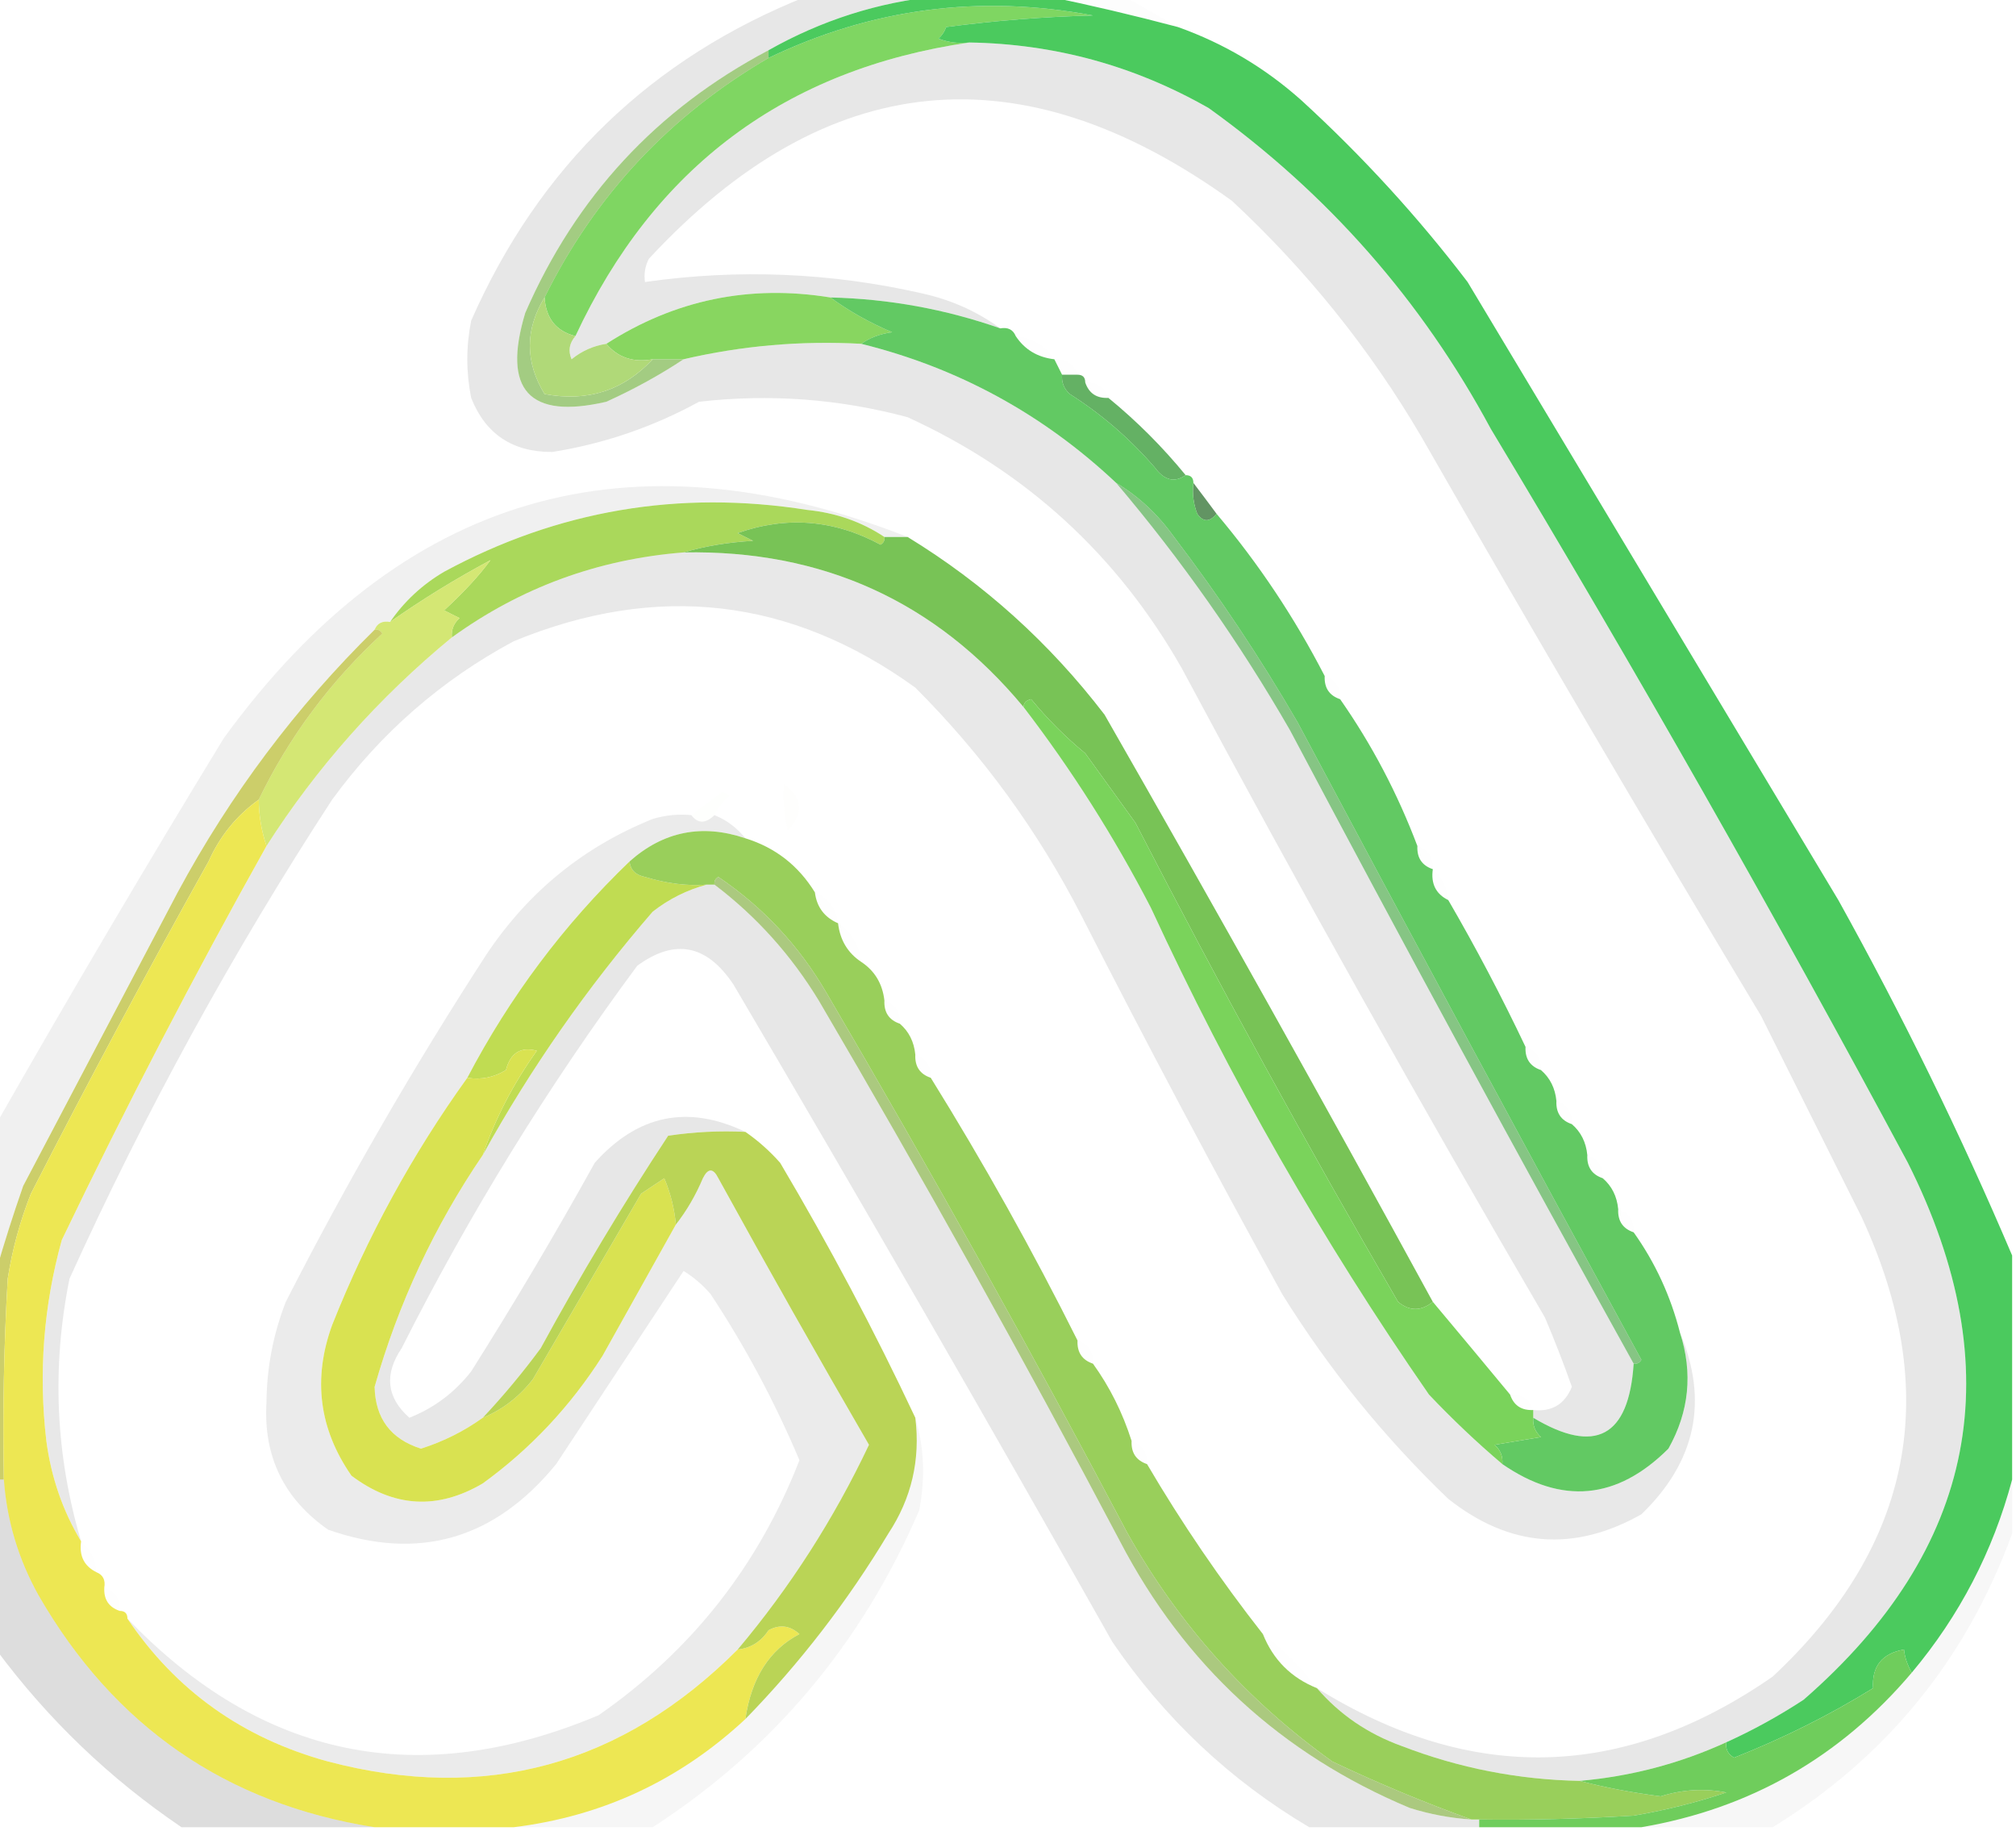 <?xml version="1.0" encoding="UTF-8"?>
<!DOCTYPE svg PUBLIC "-//W3C//DTD SVG 1.1//EN" "http://www.w3.org/Graphics/SVG/1.1/DTD/svg11.dtd">
<svg xmlns="http://www.w3.org/2000/svg" version="1.1" width="261px" height="237px" style="shape-rendering:geometricPrecision; text-rendering:geometricPrecision; image-rendering:optimizeQuality; fill-rule:evenodd; clip-rule:evenodd" xmlns:xlink="http://www.w3.org/1999/xlink">
<g><path style="opacity:0.097" fill="#000000" d="M 104.5,-0.5 C 110.167,-0.5 115.833,-0.5 121.5,-0.5C 113.704,0.284 106.371,2.617 99.5,6.5C 85.045,14.123 74.545,25.457 68,40.5C 64.989,50.486 68.489,54.319 78.5,52C 82.056,50.392 85.389,48.559 88.5,46.5C 96.037,44.742 103.703,44.075 111.5,44.5C 124.046,47.607 135.046,53.607 144.5,62.5C 152.947,72.456 160.447,83.123 167,94.5C 181.622,122.087 196.455,149.42 211.5,176.5C 210.881,185.975 206.547,188.308 198.5,183.5C 198.5,183.167 198.5,182.833 198.5,182.5C 200.912,182.756 202.579,181.756 203.5,179.5C 202.431,176.461 201.265,173.461 200,170.5C 183.826,142.823 168.16,114.823 153,86.5C 144.671,71.838 132.838,61.005 117.5,54C 108.647,51.621 99.647,50.955 90.5,52C 84.534,55.266 78.201,57.433 71.5,58.5C 66.357,58.519 62.857,56.186 61,51.5C 60.333,48.167 60.333,44.833 61,41.5C 69.807,21.525 84.307,7.525 104.5,-0.5 Z"/></g>
<g><path style="opacity:0.009" fill="#000000" d="M 135.5,-0.5 C 138.833,-0.5 142.167,-0.5 145.5,-0.5C 147.833,0.833 150.167,2.167 152.5,3.5C 146.756,1.979 141.09,0.646 135.5,-0.5 Z"/></g>
<g><path style="opacity:0.097" fill="#000100" d="M 125.5,5.5 C 136.559,5.682 146.893,8.515 156.5,14C 171.901,25.063 184.068,38.896 193,55.5C 211.773,86.711 229.773,118.378 247,150.5C 260.44,177.295 255.94,200.462 233.5,220C 230.273,222.112 226.94,223.945 223.5,225.5C 217.485,228.254 211.151,229.921 204.5,230.5C 196.567,230.347 188.9,228.847 181.5,226C 177.106,224.418 173.439,221.918 170.5,218.5C 190.508,230.927 210.175,230.427 229.5,217C 247.683,200.023 251.517,180.19 241,157.5C 236.667,148.833 232.333,140.167 228,131.5C 213.081,106.664 198.414,81.664 184,56.5C 177.352,45.178 169.185,35.011 159.5,26C 132.125,6.257 106.958,8.757 84,33.5C 83.517,34.448 83.35,35.448 83.5,36.5C 95.602,34.777 107.602,35.277 119.5,38C 123.229,38.844 126.563,40.344 129.5,42.5C 122.388,40.011 115.055,38.678 107.5,38.5C 97.037,36.803 87.37,38.803 78.5,44.5C 76.83,44.751 75.33,45.418 74,46.5C 73.53,45.423 73.697,44.423 74.5,43.5C 84.704,21.62 101.704,8.953 125.5,5.5 Z"/></g>
<g><path style="opacity:1" fill="#7fd662" d="M 125.5,5.5 C 101.704,8.953 84.704,21.62 74.5,43.5C 72.003,42.871 70.67,41.204 70.5,38.5C 77.04,25.291 86.707,14.958 99.5,7.5C 112.852,1.081 126.852,-0.753 141.5,2C 135.141,2.169 128.807,2.669 122.5,3.5C 122.291,4.086 121.957,4.586 121.5,5C 122.793,5.49 124.127,5.657 125.5,5.5 Z"/></g>
<g><path style="opacity:0.647" fill="#71b13e" d="M 99.5,6.5 C 99.5,6.833 99.5,7.167 99.5,7.5C 86.707,14.958 77.04,25.291 70.5,38.5C 67.961,42.656 67.961,46.823 70.5,51C 76.046,52.052 80.712,50.552 84.5,46.5C 85.833,46.5 87.167,46.5 88.5,46.5C 85.389,48.559 82.056,50.392 78.5,52C 68.489,54.319 64.989,50.486 68,40.5C 74.545,25.457 85.045,14.123 99.5,6.5 Z"/></g>
<g><path style="opacity:1" fill="#88d660" d="M 107.5,38.5 C 109.922,40.268 112.588,41.768 115.5,43C 113.942,43.21 112.609,43.71 111.5,44.5C 103.703,44.075 96.037,44.742 88.5,46.5C 87.167,46.5 85.833,46.5 84.5,46.5C 81.99,46.947 79.99,46.28 78.5,44.5C 87.37,38.803 97.037,36.803 107.5,38.5 Z"/></g>
<g><path style="opacity:0.005" fill="#000000" d="M 131.5,43.5 C 133.674,43.75 135.341,44.75 136.5,46.5C 134.326,46.25 132.659,45.25 131.5,43.5 Z"/></g>
<g><path style="opacity:1" fill="#b0d978" d="M 70.5,38.5 C 70.67,41.204 72.003,42.871 74.5,43.5C 73.697,44.423 73.53,45.423 74,46.5C 75.33,45.418 76.83,44.751 78.5,44.5C 79.99,46.28 81.99,46.947 84.5,46.5C 80.712,50.552 76.046,52.052 70.5,51C 67.961,46.823 67.961,42.656 70.5,38.5 Z"/></g>
<g><path style="opacity:0.005" fill="#000000" d="M 136.5,46.5 C 138.027,46.427 139.027,47.094 139.5,48.5C 138.833,48.5 138.167,48.5 137.5,48.5C 137.167,47.833 136.833,47.167 136.5,46.5 Z"/></g>
<g><path style="opacity:0.005" fill="#000000" d="M 140.5,49.5 C 142.027,49.427 143.027,50.094 143.5,51.5C 141.973,51.573 140.973,50.906 140.5,49.5 Z"/></g>
<g><path style="opacity:0.843" fill="#47a347" d="M 137.5,48.5 C 138.167,48.5 138.833,48.5 139.5,48.5C 140.167,48.5 140.5,48.833 140.5,49.5C 140.973,50.906 141.973,51.573 143.5,51.5C 147.167,54.5 150.5,57.833 153.5,61.5C 152.061,62.509 150.728,62.176 149.5,60.5C 146.276,56.773 142.609,53.606 138.5,51C 137.748,50.329 137.414,49.496 137.5,48.5 Z"/></g>
<g><path style="opacity:0.061" fill="#000000" d="M 117.5,69.5 C 116.5,69.5 115.5,69.5 114.5,69.5C 111.551,67.539 108.218,66.373 104.5,66C 87.874,63.382 72.208,66.049 57.5,74C 54.669,75.666 52.336,77.832 50.5,80.5C 49.508,80.328 48.842,80.662 48.5,81.5C 38.318,91.513 29.818,102.846 23,115.5C 16.348,128.135 9.682,140.802 3,153.5C 1.691,157.254 0.525,160.921 -0.5,164.5C -0.5,158.167 -0.5,151.833 -0.5,145.5C 9.055,128.732 18.888,112.065 29,95.5C 51.929,64.02 81.429,55.353 117.5,69.5 Z"/></g>
<g><path style="opacity:0.775" fill="#357536" d="M 154.5,62.5 C 155.488,63.795 156.488,65.128 157.5,66.5C 156.603,67.598 155.77,67.598 155,66.5C 154.51,65.207 154.343,63.873 154.5,62.5 Z"/></g>
<g><path style="opacity:0.624" fill="#3ea23a" d="M 144.5,62.5 C 147.41,64.239 149.91,66.572 152,69.5C 157.83,77.156 163.163,85.156 168,93.5C 182.735,121.143 197.569,148.643 212.5,176C 212.272,176.399 211.938,176.565 211.5,176.5C 196.455,149.42 181.622,122.087 167,94.5C 160.447,83.123 152.947,72.456 144.5,62.5 Z"/></g>
<g><path style="opacity:1" fill="#aad85b" d="M 114.5,69.5 C 114.565,69.938 114.399,70.272 114,70.5C 108,67.264 101.833,66.764 95.5,69C 96.167,69.333 96.833,69.667 97.5,70C 94.305,70.18 91.305,70.68 88.5,71.5C 77.426,72.376 67.426,76.043 58.5,82.5C 58.414,81.504 58.748,80.671 59.5,80C 58.833,79.667 58.167,79.333 57.5,79C 60.069,76.631 62.069,74.464 63.5,72.5C 58.944,74.938 54.61,77.605 50.5,80.5C 52.336,77.832 54.669,75.666 57.5,74C 72.208,66.049 87.874,63.382 104.5,66C 108.218,66.373 111.551,67.539 114.5,69.5 Z"/></g>
<g><path style="opacity:0.092" fill="#000000" d="M 88.5,71.5 C 106.476,71.159 121.143,77.826 132.5,91.5C 138.739,99.631 144.239,108.298 149,117.5C 159.23,139.64 171.23,160.64 185,180.5C 188.036,183.704 191.203,186.704 194.5,189.5C 202.187,194.799 209.353,194.132 216,187.5C 218.687,182.715 219.187,177.715 217.5,172.5C 221.221,181.351 219.554,189.185 212.5,196C 203.745,200.932 195.412,200.265 187.5,194C 179.197,186.036 172.03,177.203 166,167.5C 157.079,151.325 148.412,134.992 140,118.5C 134.38,107.546 127.213,97.712 118.5,89C 102.389,77.359 85.056,75.359 66.5,83C 57.137,88.027 49.303,94.86 43,103.5C 30.114,123.268 18.781,143.935 9,165.5C 6.684,176.983 7.184,188.316 10.5,199.5C 8.135,195.576 6.635,191.243 6,186.5C 4.971,177.69 5.637,169.023 8,160.5C 16.334,143.163 25.167,126.163 34.5,109.5C 41.015,99.311 49.015,90.311 58.5,82.5C 67.426,76.043 77.426,72.376 88.5,71.5 Z"/></g>
<g><path style="opacity:0.934" fill="#58c659" d="M 107.5,38.5 C 115.055,38.678 122.388,40.011 129.5,42.5C 130.492,42.328 131.158,42.662 131.5,43.5C 132.659,45.25 134.326,46.25 136.5,46.5C 136.833,47.167 137.167,47.833 137.5,48.5C 137.414,49.496 137.748,50.329 138.5,51C 142.609,53.606 146.276,56.773 149.5,60.5C 150.728,62.176 152.061,62.509 153.5,61.5C 154.167,61.5 154.5,61.833 154.5,62.5C 154.343,63.873 154.51,65.207 155,66.5C 155.77,67.598 156.603,67.598 157.5,66.5C 162.944,72.951 167.61,79.951 171.5,87.5C 171.427,89.027 172.094,90.027 173.5,90.5C 177.594,96.352 180.927,102.685 183.5,109.5C 183.427,111.027 184.094,112.027 185.5,112.5C 185.229,114.38 185.896,115.713 187.5,116.5C 191.085,122.668 194.418,129.001 197.5,135.5C 197.427,137.027 198.094,138.027 199.5,138.5C 200.674,139.514 201.34,140.847 201.5,142.5C 201.427,144.027 202.094,145.027 203.5,145.5C 204.674,146.514 205.34,147.847 205.5,149.5C 205.427,151.027 206.094,152.027 207.5,152.5C 208.674,153.514 209.34,154.847 209.5,156.5C 209.427,158.027 210.094,159.027 211.5,159.5C 214.29,163.416 216.29,167.749 217.5,172.5C 219.187,177.715 218.687,182.715 216,187.5C 209.353,194.132 202.187,194.799 194.5,189.5C 194.586,188.504 194.252,187.671 193.5,187C 195.5,186.667 197.5,186.333 199.5,186C 198.748,185.329 198.414,184.496 198.5,183.5C 206.547,188.308 210.881,185.975 211.5,176.5C 211.938,176.565 212.272,176.399 212.5,176C 197.569,148.643 182.735,121.143 168,93.5C 163.163,85.156 157.83,77.156 152,69.5C 149.91,66.572 147.41,64.239 144.5,62.5C 135.046,53.607 124.046,47.607 111.5,44.5C 112.609,43.71 113.942,43.21 115.5,43C 112.588,41.768 109.922,40.268 107.5,38.5 Z"/></g>
<g><path style="opacity:0.005" fill="#000000" d="M 171.5,87.5 C 172.906,87.973 173.573,88.973 173.5,90.5C 172.094,90.027 171.427,89.027 171.5,87.5 Z"/></g>
<g><path style="opacity:1" fill="#78c356" d="M 114.5,69.5 C 115.5,69.5 116.5,69.5 117.5,69.5C 127.375,75.536 135.875,83.203 143,92.5C 157.432,117.699 171.599,143.032 185.5,168.5C 183.99,169.728 182.49,169.728 181,168.5C 169.155,148.145 157.821,127.478 147,106.5C 144.838,103.515 142.671,100.515 140.5,97.5C 137.947,95.403 135.614,93.07 133.5,90.5C 132.893,90.624 132.56,90.957 132.5,91.5C 121.143,77.826 106.476,71.159 88.5,71.5C 91.305,70.68 94.305,70.18 97.5,70C 96.833,69.667 96.167,69.333 95.5,69C 101.833,66.764 108,67.264 114,70.5C 114.399,70.272 114.565,69.938 114.5,69.5 Z"/></g>
<g><path style="opacity:0.011" fill="#97d84a" d="M 92.5,105.5 C 91.348,106.625 90.348,106.625 89.5,105.5C 90.815,104.524 92.148,103.524 93.5,102.5C 93.833,102.667 94.167,102.833 94.5,103C 93.62,103.708 92.953,104.542 92.5,105.5 Z"/></g>
<g><path style="opacity:0.008" fill="#95e34e" d="M 101.5,101.5 C 103.924,103.228 104.09,105.228 102,107.5C 101.505,105.527 101.338,103.527 101.5,101.5 Z"/></g>
<g><path style="opacity:0.079" fill="#010100" d="M 89.5,105.5 C 90.348,106.625 91.348,106.625 92.5,105.5C 94.076,106.143 95.41,107.143 96.5,108.5C 90.888,106.601 85.888,107.601 81.5,111.5C 72.993,119.678 65.993,129.011 60.5,139.5C 53.395,149.37 47.561,160.037 43,171.5C 40.47,178.454 41.303,184.954 45.5,191C 50.967,195.12 56.634,195.454 62.5,192C 68.672,187.526 73.839,182.026 78,175.5C 81.179,169.806 84.345,164.139 87.5,158.5C 88.892,156.727 90.059,154.727 91,152.5C 91.667,151.167 92.333,151.167 93,152.5C 99.38,164.097 105.88,175.597 112.5,187C 107.951,196.609 102.285,205.442 95.5,213.5C 80.5,228.498 62.833,233.331 42.5,228C 31.441,224.99 22.774,218.823 16.5,209.5C 33.891,227.623 54.225,231.79 77.5,222C 89.516,213.649 98.183,202.649 103.5,189C 100.31,181.452 96.477,174.285 92,167.5C 90.981,166.313 89.814,165.313 88.5,164.5C 83.013,172.797 77.513,181.13 72,189.5C 64.038,199.25 54.205,202.084 42.5,198C 36.748,193.996 34.081,188.496 34.5,181.5C 34.538,177.015 35.371,172.681 37,168.5C 44.909,153.01 53.575,138.01 63,123.5C 68.4,115.427 75.567,109.594 84.5,106C 86.134,105.506 87.801,105.34 89.5,105.5 Z"/></g>
<g><path style="opacity:0.843" fill="#cce25a" d="M 58.5,82.5 C 49.015,90.311 41.015,99.311 34.5,109.5C 33.85,107.565 33.517,105.565 33.5,103.5C 37.397,95.413 42.73,88.246 49.5,82C 49.272,81.601 48.938,81.435 48.5,81.5C 48.842,80.662 49.508,80.328 50.5,80.5C 54.61,77.605 58.944,74.938 63.5,72.5C 62.069,74.464 60.069,76.631 57.5,79C 58.167,79.333 58.833,79.667 59.5,80C 58.748,80.671 58.414,81.504 58.5,82.5 Z"/></g>
<g><path style="opacity:0.005" fill="#000000" d="M 183.5,109.5 C 184.906,109.973 185.573,110.973 185.5,112.5C 184.094,112.027 183.427,111.027 183.5,109.5 Z"/></g>
<g><path style="opacity:0.005" fill="#000000" d="M 185.5,112.5 C 186.674,113.514 187.34,114.847 187.5,116.5C 185.896,115.713 185.229,114.38 185.5,112.5 Z"/></g>
<g><path style="opacity:0.096" fill="#000000" d="M 91.5,114.5 C 91.833,114.5 92.167,114.5 92.5,114.5C 97.9,118.59 102.4,123.59 106,129.5C 119.507,152.511 132.507,175.844 145,199.5C 153.363,215.53 165.863,227.03 182.5,234C 185.117,234.822 187.784,235.322 190.5,235.5C 190.833,235.5 191.167,235.5 191.5,235.5C 191.5,235.833 191.5,236.167 191.5,236.5C 184.167,236.5 176.833,236.5 169.5,236.5C 159.282,230.452 150.782,222.452 144,212.5C 127.919,184.003 111.586,155.67 95,127.5C 91.553,122.258 87.387,121.424 82.5,125C 70.954,140.58 60.788,157.08 52,174.5C 49.713,177.884 50.046,180.884 53,183.5C 56.203,182.23 58.87,180.23 61,177.5C 66.585,168.665 71.919,159.665 77,150.5C 82.564,144.275 89.064,142.942 96.5,146.5C 93.15,146.335 89.817,146.502 86.5,147C 80.623,155.918 75.123,165.085 70,174.5C 67.665,177.665 65.165,180.665 62.5,183.5C 60.076,185.243 57.409,186.576 54.5,187.5C 50.594,186.261 48.594,183.594 48.5,179.5C 51.562,168.711 56.229,158.711 62.5,149.5C 68.703,138.28 76.036,127.78 84.5,118C 86.609,116.354 88.943,115.188 91.5,114.5 Z"/></g>
<g><path style="opacity:0.005" fill="#000000" d="M 105.5,115.5 C 107.262,116.262 108.262,117.596 108.5,119.5C 106.738,118.738 105.738,117.404 105.5,115.5 Z"/></g>
<g><path style="opacity:0.006" fill="#000000" d="M 108.5,119.5 C 110.25,120.659 111.25,122.326 111.5,124.5C 109.75,123.341 108.75,121.674 108.5,119.5 Z"/></g>
<g><path style="opacity:0.005" fill="#000000" d="M 114.5,129.5 C 115.906,129.973 116.573,130.973 116.5,132.5C 115.094,132.027 114.427,131.027 114.5,129.5 Z"/></g>
<g><path style="opacity:1" fill="#7ad35b" d="M 185.5,168.5 C 188.823,172.46 192.156,176.46 195.5,180.5C 195.973,181.906 196.973,182.573 198.5,182.5C 198.5,182.833 198.5,183.167 198.5,183.5C 198.414,184.496 198.748,185.329 199.5,186C 197.5,186.333 195.5,186.667 193.5,187C 194.252,187.671 194.586,188.504 194.5,189.5C 191.203,186.704 188.036,183.704 185,180.5C 171.23,160.64 159.23,139.64 149,117.5C 144.239,108.298 138.739,99.631 132.5,91.5C 132.56,90.957 132.893,90.624 133.5,90.5C 135.614,93.07 137.947,95.403 140.5,97.5C 142.671,100.515 144.838,103.515 147,106.5C 157.821,127.478 169.155,148.145 181,168.5C 182.49,169.728 183.99,169.728 185.5,168.5 Z"/></g>
<g><path style="opacity:1" fill="#c0dc52" d="M 81.5,111.5 C 81.62,112.586 82.287,113.253 83.5,113.5C 86.356,114.361 89.022,114.694 91.5,114.5C 88.943,115.188 86.609,116.354 84.5,118C 76.036,127.78 68.703,138.28 62.5,149.5C 64.126,144.751 66.459,140.251 69.5,136C 67.414,135.443 66.081,136.276 65.5,138.5C 63.955,139.452 62.288,139.785 60.5,139.5C 65.993,129.011 72.993,119.678 81.5,111.5 Z"/></g>
<g><path style="opacity:0.005" fill="#000000" d="M 197.5,135.5 C 198.906,135.973 199.573,136.973 199.5,138.5C 198.094,138.027 197.427,137.027 197.5,135.5 Z"/></g>
<g><path style="opacity:0.005" fill="#000000" d="M 118.5,136.5 C 119.906,136.973 120.573,137.973 120.5,139.5C 119.094,139.027 118.427,138.027 118.5,136.5 Z"/></g>
<g><path style="opacity:0.647" fill="#7dab39" d="M 190.5,235.5 C 187.784,235.322 185.117,234.822 182.5,234C 165.863,227.03 153.363,215.53 145,199.5C 132.507,175.844 119.507,152.511 106,129.5C 102.4,123.59 97.9,118.59 92.5,114.5C 92.435,114.062 92.601,113.728 93,113.5C 98.799,117.422 103.466,122.422 107,128.5C 120.521,151.543 133.521,174.876 146,198.5C 152.646,210.289 161.48,220.123 172.5,228C 178.485,230.834 184.485,233.334 190.5,235.5 Z"/></g>
<g><path style="opacity:0.005" fill="#000000" d="M 201.5,142.5 C 202.906,142.973 203.573,143.973 203.5,145.5C 202.094,145.027 201.427,144.027 201.5,142.5 Z"/></g>
<g><path style="opacity:0.005" fill="#000000" d="M 205.5,149.5 C 206.906,149.973 207.573,150.973 207.5,152.5C 206.094,152.027 205.427,151.027 205.5,149.5 Z"/></g>
<g><path style="opacity:0.749" fill="#bbbe38" d="M 48.5,81.5 C 48.938,81.435 49.272,81.601 49.5,82C 42.73,88.246 37.397,95.413 33.5,103.5C 30.634,105.546 28.468,108.213 27,111.5C 19.075,125.683 11.408,140.017 4,154.5C 2.592,158.057 1.592,161.724 1,165.5C 0.5,174.16 0.334,182.827 0.5,191.5C 0.167,191.5 -0.167,191.5 -0.5,191.5C -0.5,182.5 -0.5,173.5 -0.5,164.5C 0.525,160.921 1.691,157.254 3,153.5C 9.682,140.802 16.348,128.135 23,115.5C 29.818,102.846 38.318,91.513 48.5,81.5 Z"/></g>
<g><path style="opacity:0.005" fill="#000000" d="M 209.5,156.5 C 210.906,156.973 211.573,157.973 211.5,159.5C 210.094,159.027 209.427,158.027 209.5,156.5 Z"/></g>
<g><path style="opacity:1" fill="#d9e251" d="M 62.5,149.5 C 56.229,158.711 51.562,168.711 48.5,179.5C 48.594,183.594 50.594,186.261 54.5,187.5C 57.409,186.576 60.076,185.243 62.5,183.5C 65.056,182.457 67.223,180.79 69,178.5C 73.667,170.5 78.333,162.5 83,154.5C 84,153.833 85,153.167 86,152.5C 86.813,154.436 87.313,156.436 87.5,158.5C 84.345,164.139 81.179,169.806 78,175.5C 73.839,182.026 68.672,187.526 62.5,192C 56.634,195.454 50.967,195.12 45.5,191C 41.303,184.954 40.47,178.454 43,171.5C 47.561,160.037 53.395,149.37 60.5,139.5C 62.288,139.785 63.955,139.452 65.5,138.5C 66.081,136.276 67.414,135.443 69.5,136C 66.459,140.251 64.126,144.751 62.5,149.5 Z"/></g>
<g><path style="opacity:1" fill="#99cf5b" d="M 96.5,108.5 C 100.363,109.694 103.363,112.027 105.5,115.5C 105.738,117.404 106.738,118.738 108.5,119.5C 108.75,121.674 109.75,123.341 111.5,124.5C 113.25,125.659 114.25,127.326 114.5,129.5C 114.427,131.027 115.094,132.027 116.5,132.5C 117.674,133.514 118.34,134.847 118.5,136.5C 118.427,138.027 119.094,139.027 120.5,139.5C 127.337,150.502 133.67,161.836 139.5,173.5C 139.427,175.027 140.094,176.027 141.5,176.5C 143.674,179.515 145.341,182.849 146.5,186.5C 146.427,188.027 147.094,189.027 148.5,189.5C 152.993,197.143 157.993,204.476 163.5,211.5C 164.833,214.833 167.167,217.167 170.5,218.5C 173.439,221.918 177.106,224.418 181.5,226C 188.9,228.847 196.567,230.347 204.5,230.5C 207.823,231.362 211.323,232.028 215,232.5C 217.808,231.614 220.641,231.447 223.5,232C 219.58,233.313 215.58,234.313 211.5,235C 204.533,235.425 197.866,235.592 191.5,235.5C 191.167,235.5 190.833,235.5 190.5,235.5C 184.485,233.334 178.485,230.834 172.5,228C 161.48,220.123 152.646,210.289 146,198.5C 133.521,174.876 120.521,151.543 107,128.5C 103.466,122.422 98.799,117.422 93,113.5C 92.601,113.728 92.435,114.062 92.5,114.5C 92.167,114.5 91.833,114.5 91.5,114.5C 89.022,114.694 86.356,114.361 83.5,113.5C 82.287,113.253 81.62,112.586 81.5,111.5C 85.888,107.601 90.888,106.601 96.5,108.5 Z"/></g>
<g><path style="opacity:1" fill="#ede753" d="M 33.5,103.5 C 33.517,105.565 33.85,107.565 34.5,109.5C 25.167,126.163 16.334,143.163 8,160.5C 5.637,169.023 4.971,177.69 6,186.5C 6.635,191.243 8.135,195.576 10.5,199.5C 10.229,201.38 10.896,202.713 12.5,203.5C 13.338,203.842 13.672,204.508 13.5,205.5C 13.427,207.027 14.094,208.027 15.5,208.5C 16.167,208.5 16.5,208.833 16.5,209.5C 22.774,218.823 31.441,224.99 42.5,228C 62.833,233.331 80.5,228.498 95.5,213.5C 97.196,213.315 98.529,212.481 99.5,211C 100.944,210.219 102.277,210.386 103.5,211.5C 99.609,213.53 97.276,217.196 96.5,222.5C 88,230.417 78,235.084 66.5,236.5C 60.5,236.5 54.5,236.5 48.5,236.5C 29.295,233.482 14.795,223.482 5,206.5C 2.383,201.817 0.883,196.817 0.5,191.5C 0.334,182.827 0.5,174.16 1,165.5C 1.592,161.724 2.592,158.057 4,154.5C 11.408,140.017 19.075,125.683 27,111.5C 28.468,108.213 30.634,105.546 33.5,103.5 Z"/></g>
<g><path style="opacity:1" fill="#bad456" d="M 96.5,146.5 C 98.129,147.625 99.629,148.959 101,150.5C 107.388,161.28 113.221,172.28 118.5,183.5C 119.174,188.947 118.008,193.947 115,198.5C 109.735,207.256 103.568,215.256 96.5,222.5C 97.276,217.196 99.609,213.53 103.5,211.5C 102.277,210.386 100.944,210.219 99.5,211C 98.529,212.481 97.196,213.315 95.5,213.5C 102.285,205.442 107.951,196.609 112.5,187C 105.88,175.597 99.38,164.097 93,152.5C 92.333,151.167 91.667,151.167 91,152.5C 90.059,154.727 88.892,156.727 87.5,158.5C 87.313,156.436 86.813,154.436 86,152.5C 85,153.167 84,153.833 83,154.5C 78.333,162.5 73.667,170.5 69,178.5C 67.223,180.79 65.056,182.457 62.5,183.5C 65.165,180.665 67.665,177.665 70,174.5C 75.123,165.085 80.623,155.918 86.5,147C 89.817,146.502 93.15,146.335 96.5,146.5 Z"/></g>
<g><path style="opacity:0.005" fill="#000000" d="M 139.5,173.5 C 140.906,173.973 141.573,174.973 141.5,176.5C 140.094,176.027 139.427,175.027 139.5,173.5 Z"/></g>
<g><path style="opacity:0.005" fill="#000000" d="M 195.5,180.5 C 197.027,180.427 198.027,181.094 198.5,182.5C 196.973,182.573 195.973,181.906 195.5,180.5 Z"/></g>
<g><path style="opacity:0.036" fill="#000000" d="M 118.5,183.5 C 119.645,187.311 119.812,191.311 119,195.5C 111.562,212.756 100.062,226.423 84.5,236.5C 78.5,236.5 72.5,236.5 66.5,236.5C 78,235.084 88,230.417 96.5,222.5C 103.568,215.256 109.735,207.256 115,198.5C 118.008,193.947 119.174,188.947 118.5,183.5 Z"/></g>
<g><path style="opacity:0.004" fill="#1a2012" d="M 146.5,186.5 C 147.906,186.973 148.573,187.973 148.5,189.5C 147.094,189.027 146.427,188.027 146.5,186.5 Z"/></g>
<g><path style="opacity:0.133" fill="#000000" d="M -0.5,191.5 C -0.167,191.5 0.167,191.5 0.5,191.5C 0.883,196.817 2.383,201.817 5,206.5C 14.795,223.482 29.295,233.482 48.5,236.5C 40.167,236.5 31.833,236.5 23.5,236.5C 14.208,230.208 6.208,222.542 -0.5,213.5C -0.5,206.167 -0.5,198.833 -0.5,191.5 Z"/></g>
<g><path style="opacity:1" fill="#4bca5e" d="M 121.5,-0.5 C 126.167,-0.5 130.833,-0.5 135.5,-0.5C 141.09,0.646 146.756,1.979 152.5,3.5C 158.451,5.616 163.785,8.783 168.5,13C 176.404,20.234 183.571,28.067 190,36.5C 206,63.167 222,89.833 238,116.5C 246.347,131.526 253.847,146.859 260.5,162.5C 260.5,172.167 260.5,181.833 260.5,191.5C 258.018,200.798 253.684,209.132 247.5,216.5C 246.926,215.472 246.593,214.472 246.5,213.5C 243.649,214.012 242.316,215.679 242.5,218.5C 236.877,221.978 230.877,224.978 224.5,227.5C 223.702,227.043 223.369,226.376 223.5,225.5C 226.94,223.945 230.273,222.112 233.5,220C 255.94,200.462 260.44,177.295 247,150.5C 229.773,118.378 211.773,86.711 193,55.5C 184.068,38.896 171.901,25.063 156.5,14C 146.893,8.515 136.559,5.682 125.5,5.5C 124.127,5.657 122.793,5.49 121.5,5C 121.957,4.586 122.291,4.086 122.5,3.5C 128.807,2.669 135.141,2.169 141.5,2C 126.852,-0.753 112.852,1.081 99.5,7.5C 99.5,7.167 99.5,6.833 99.5,6.5C 106.371,2.617 113.704,0.284 121.5,-0.5 Z"/></g>
<g><path style="opacity:0.035" fill="#000000" d="M 260.5,191.5 C 260.5,193.833 260.5,196.167 260.5,198.5C 254.551,214.778 244.218,227.445 229.5,236.5C 223.833,236.5 218.167,236.5 212.5,236.5C 226.577,234.097 238.244,227.431 247.5,216.5C 253.684,209.132 258.018,200.798 260.5,191.5 Z"/></g>
<g><path style="opacity:0.005" fill="#000000" d="M 10.5,199.5 C 11.674,200.514 12.34,201.847 12.5,203.5C 10.896,202.713 10.229,201.38 10.5,199.5 Z"/></g>
<g><path style="opacity:0.005" fill="#000000" d="M 13.5,205.5 C 14.906,205.973 15.573,206.973 15.5,208.5C 14.094,208.027 13.427,207.027 13.5,205.5 Z"/></g>
<g><path style="opacity:0.006" fill="#000000" d="M 163.5,211.5 C 166.167,213.5 168.5,215.833 170.5,218.5C 167.167,217.167 164.833,214.833 163.5,211.5 Z"/></g>
<g><path style="opacity:1" fill="#6fcd5c" d="M 247.5,216.5 C 238.244,227.431 226.577,234.097 212.5,236.5C 205.5,236.5 198.5,236.5 191.5,236.5C 191.5,236.167 191.5,235.833 191.5,235.5C 197.866,235.592 204.533,235.425 211.5,235C 215.58,234.313 219.58,233.313 223.5,232C 220.641,231.447 217.808,231.614 215,232.5C 211.323,232.028 207.823,231.362 204.5,230.5C 211.151,229.921 217.485,228.254 223.5,225.5C 223.369,226.376 223.702,227.043 224.5,227.5C 230.877,224.978 236.877,221.978 242.5,218.5C 242.316,215.679 243.649,214.012 246.5,213.5C 246.593,214.472 246.926,215.472 247.5,216.5 Z"/></g>
</svg>
